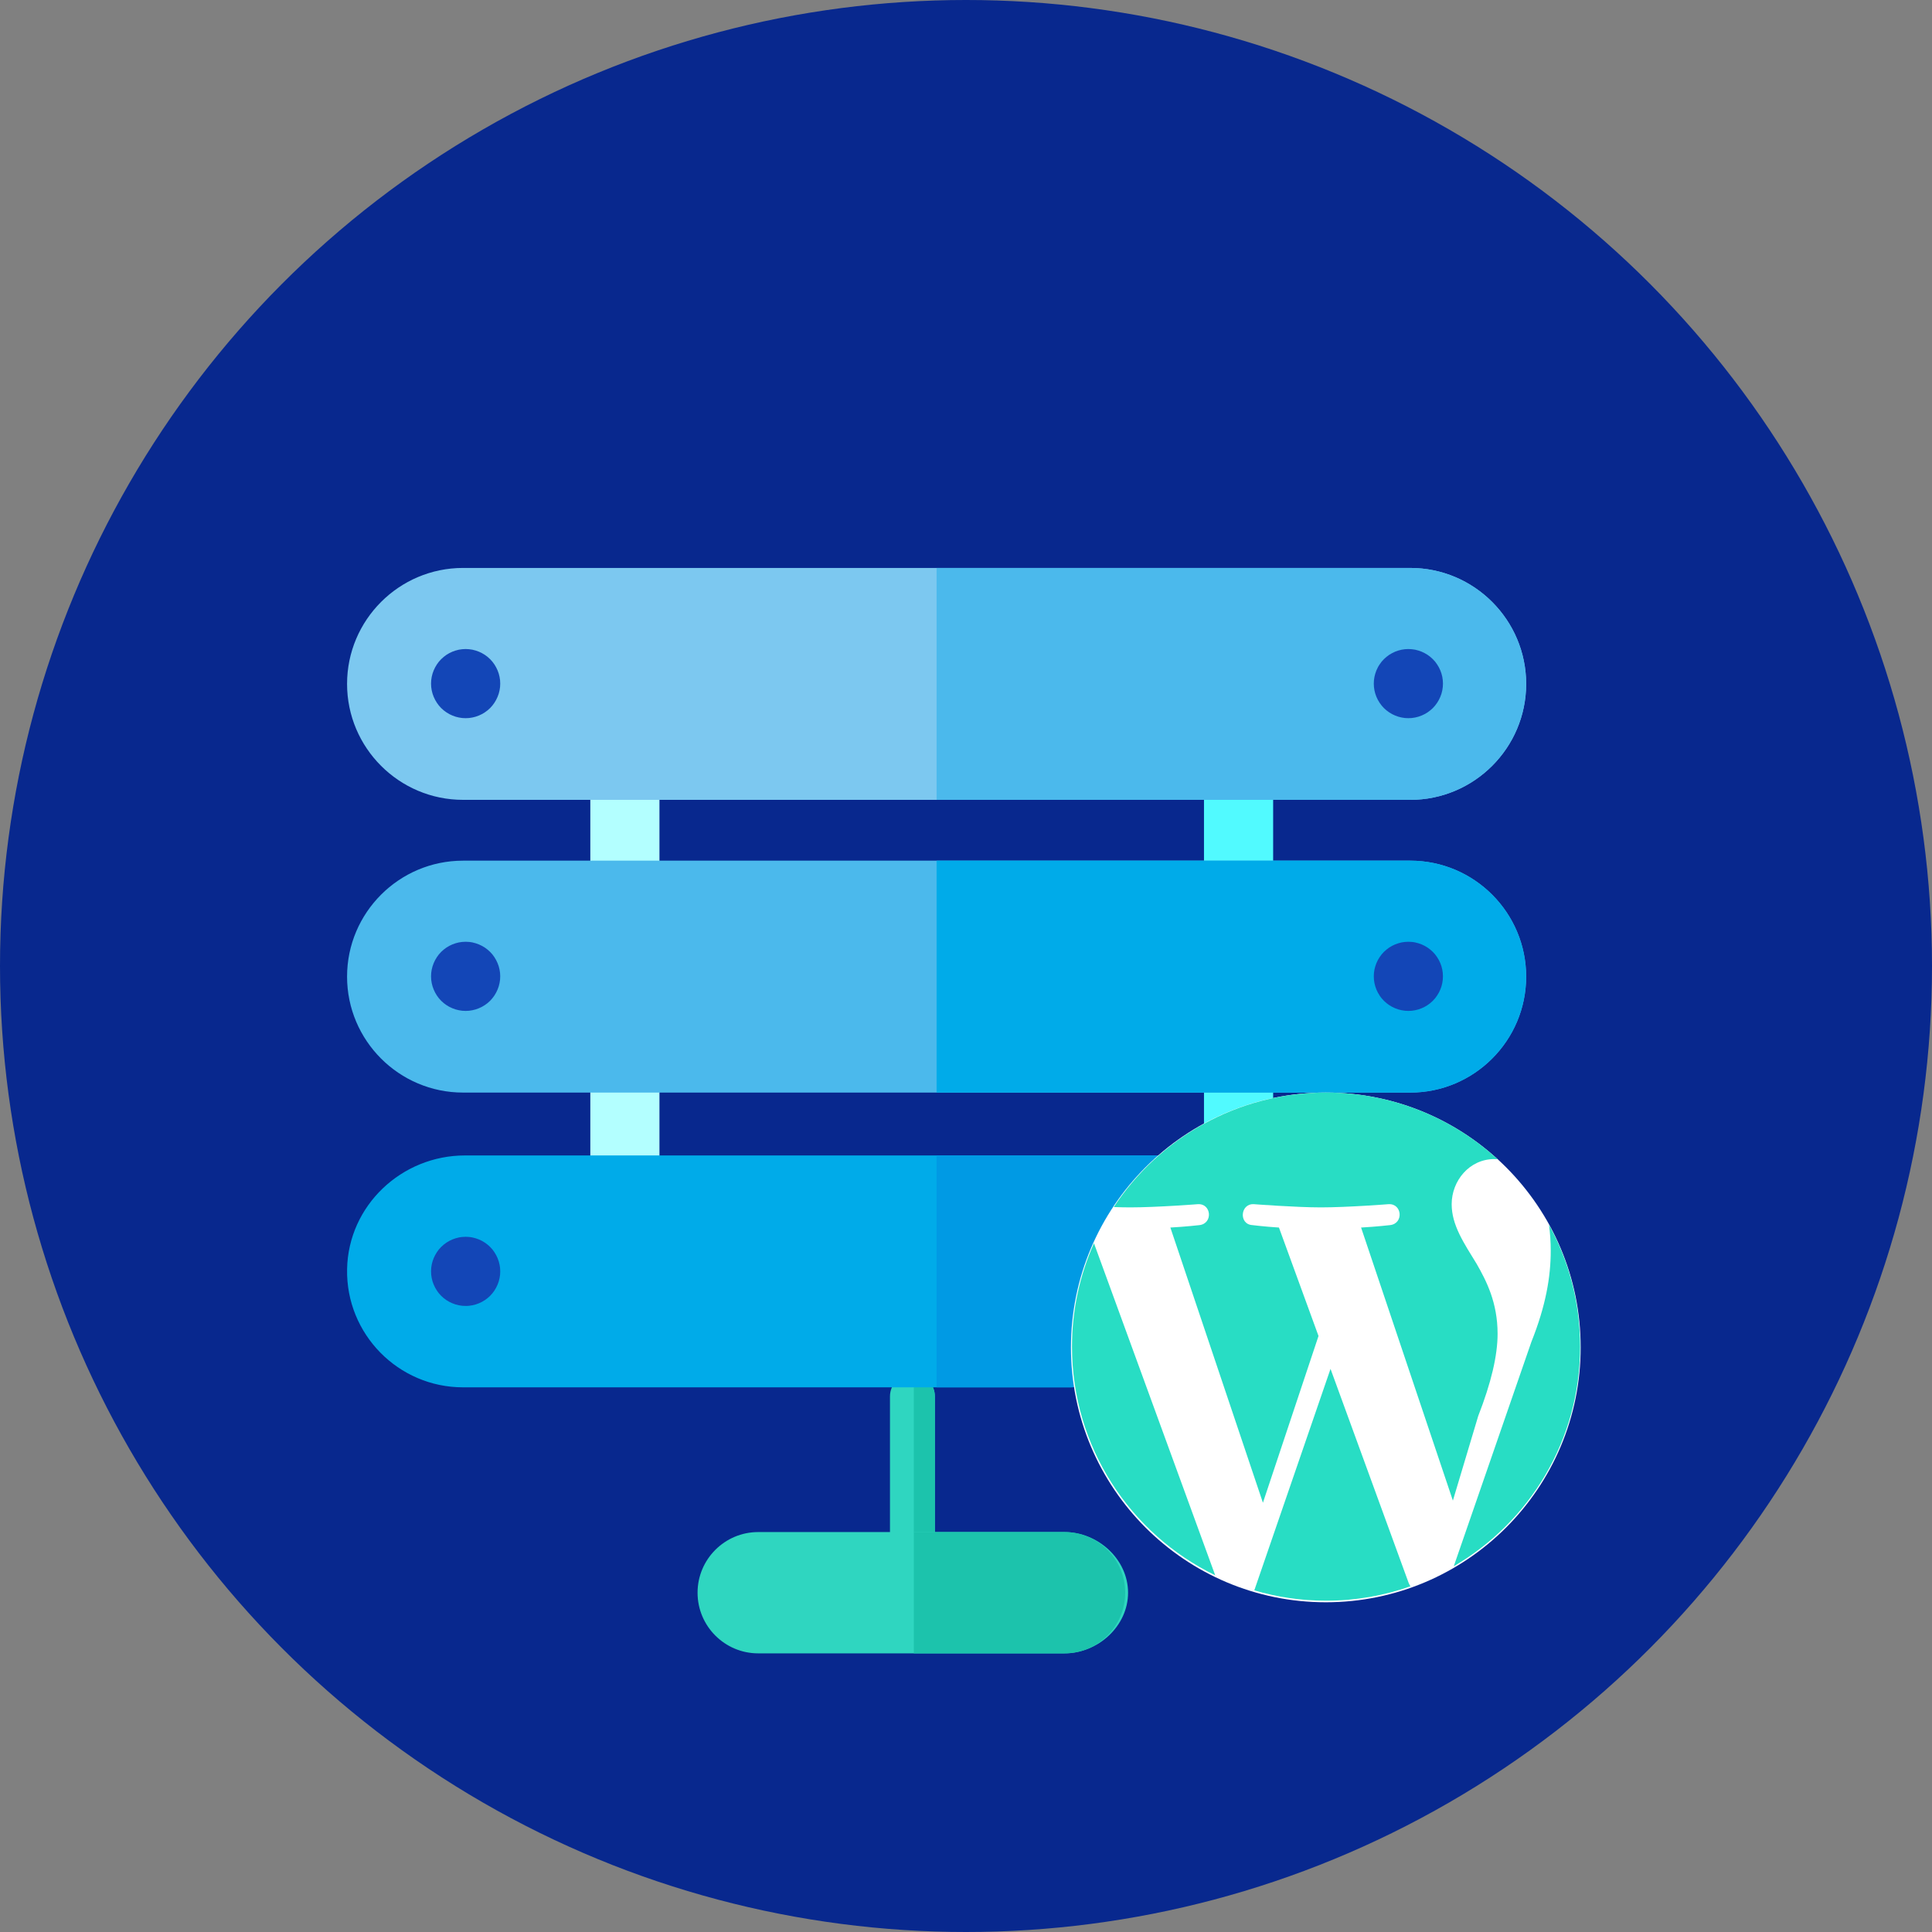 <?xml version="1.0" encoding="utf-8"?>
<!-- Generator: Adobe Illustrator 16.0.0, SVG Export Plug-In . SVG Version: 6.00 Build 0)  -->
<!DOCTYPE svg PUBLIC "-//W3C//DTD SVG 1.1//EN" "http://www.w3.org/Graphics/SVG/1.1/DTD/svg11.dtd">
<svg version="1.1" xmlns="http://www.w3.org/2000/svg" xmlns:xlink="http://www.w3.org/1999/xlink" x="0px" y="0px" width="250px"
	 height="250px" viewBox="0 0 250 250" enable-background="new 0 0 250 250" xml:space="preserve">
<rect x="0" y="0" width="250" height="250" fill="#808080" stroke="none"/>
<g id="Layer_2">
	<circle fill="#08288E" cx="125" cy="125" r="125"/>
</g>
<g id="Layer_1">
	<path fill="#2FD6C0" d="M120.972,180.695v20.02c0,1.539-1.203,2.805-2.723,2.896c-0.063,0-0.118,0.008-0.182,0.008
		c-1.603,0-2.904-1.303-2.904-2.904v-20.02c0-1.609,1.301-2.903,2.904-2.903c0.063,0,0.119,0,0.182,0
		C119.77,177.893,120.972,179.148,120.972,180.695z"/>
	<path fill="#1CC3AC" d="M120.972,180.695v20.02c0,1.539-1.203,2.805-2.723,2.896v-25.819
		C119.77,177.893,120.972,179.148,120.972,180.695z"/>
	<path fill="#2FD6C0" d="M145.971,206.096c0,4.324-3.887,7.848-8.22,7.848h-39.64c-4.332,0-7.847-3.523-7.847-7.848
		s3.515-7.848,7.847-7.848h39.64C142.084,198.248,145.971,201.771,145.971,206.096z"/>
	<path fill="#1CC3AC" d="M145.599,206.096c0,4.324-3.515,7.848-7.848,7.848H118.25v-15.695h19.501
		C142.084,198.248,145.599,201.771,145.599,206.096z"/>
	<path fill="#B3FFFF" d="M80.861,120.32c-2.472,0-4.475-2.003-4.475-4.475v-16.82c0-2.471,2.002-4.473,4.475-4.473
		c2.471,0,4.473,2.002,4.473,4.473v16.82C85.334,118.317,83.332,120.32,80.861,120.32L80.861,120.32z M80.861,120.32"/>
	<path fill="#51FAFF" d="M160.269,120.32c-2.471,0-4.474-2.003-4.474-4.475v-16.82c0-2.471,2.003-4.473,4.474-4.473
		c2.473,0,4.475,2.002,4.475,4.473v16.82C164.743,118.317,162.741,120.32,160.269,120.32L160.269,120.32z M160.269,120.32"/>
	<path fill="#B3FFFF" d="M80.861,158.347c-2.472,0-4.475-2.001-4.475-4.474v-16.818c0-2.472,2.002-4.475,4.475-4.475
		c2.471,0,4.473,2.004,4.473,4.475v16.818C85.334,156.346,83.332,158.347,80.861,158.347L80.861,158.347z M80.861,158.347"/>
	<path fill="#51FAFF" d="M160.269,154.686c-2.471,0-4.474-2.002-4.474-4.475v-13.306c0-2.472,2.003-4.475,4.474-4.475
		c2.473,0,4.475,2.003,4.475,4.475v13.306C164.743,152.684,162.741,154.686,160.269,154.686L160.269,154.686z M160.269,154.686"/>
	<path fill="#7CC8F0" d="M197.484,88.497c0,8.271-6.73,15.003-15.004,15.003H59.916c-8.273,0-15.006-6.731-15.006-15.003
		c0-8.273,6.732-15.006,15.006-15.006H182.48C190.754,73.491,197.484,80.223,197.484,88.497L197.484,88.497z M197.484,88.497"/>
	<path fill="#4BB9EC" d="M197.484,88.497c0,8.271-6.73,15.003-15.004,15.003h-61.285V73.491h61.285
		C190.754,73.491,197.484,80.223,197.484,88.497L197.484,88.497z M197.484,88.497"/>
	<path fill="#4BB9EC" d="M197.484,126.376c0,8.271-6.73,15.003-15.004,15.003H59.916c-8.273,0-15.006-6.732-15.006-15.003
		c0-8.274,6.732-15.006,15.006-15.006H182.48C190.754,111.37,197.484,118.102,197.484,126.376L197.484,126.376z M197.484,126.376"/>
	<g>
		<defs>
			<polygon id="SVGID_1_" points="44.537,206.615 197.424,206.615 197.797,73.119 44.91,73.119 			"/>
		</defs>
		<clipPath id="SVGID_2_">
			<use xlink:href="#SVGID_1_"  overflow="visible"/>
		</clipPath>
		<path clip-path="url(#SVGID_2_)" fill="#00ABE9" d="M197.484,126.376c0,8.271-6.73,15.003-15.004,15.003h-61.285V111.37h61.285
			C190.754,111.37,197.484,118.102,197.484,126.376L197.484,126.376z M197.484,126.376"/>
		<path clip-path="url(#SVGID_2_)" fill="#00ABE9" d="M155.743,155.768l-13.75,21.84c-0.75,1.191-2.056,1.912-3.461,1.912H59.916
			c-8.373,0-15.16-6.889-15.003-15.293c0.155-8.215,7.04-14.713,15.253-14.713h92.223c0.104,0,0.205,0.002,0.307,0.008
			C155.724,149.727,157.358,153.199,155.743,155.768L155.743,155.768z M155.743,155.768"/>
	</g>
	<path fill="#009AE4" d="M155.743,155.768l-13.75,21.84c-0.75,1.191-2.056,1.912-3.461,1.912h-17.336v-30.006h31.194
		c0.104,0,0.205,0.002,0.307,0.008C155.724,149.727,157.358,153.199,155.743,155.768L155.743,155.768z M155.743,155.768"/>
	<path fill="#1346B7" d="M60.252,168.988c-0.146,0-0.295-0.006-0.438-0.021c-0.145-0.014-0.293-0.034-0.435-0.065
		c-0.143-0.028-0.288-0.065-0.427-0.106c-0.137-0.042-0.276-0.092-0.411-0.15c-0.135-0.053-0.266-0.115-0.395-0.184
		c-0.13-0.068-0.256-0.146-0.379-0.225c-0.122-0.084-0.238-0.17-0.352-0.262s-0.223-0.191-0.328-0.295
		c-0.101-0.105-0.203-0.216-0.296-0.328c-0.091-0.109-0.177-0.23-0.259-0.352c-0.08-0.123-0.155-0.248-0.223-0.377
		c-0.068-0.128-0.131-0.262-0.188-0.396s-0.104-0.273-0.15-0.411c-0.041-0.141-0.077-0.284-0.107-0.427
		c-0.027-0.145-0.05-0.291-0.066-0.433c-0.012-0.147-0.02-0.296-0.02-0.442s0.008-0.292,0.02-0.438
		c0.016-0.146,0.039-0.293,0.066-0.436c0.03-0.145,0.067-0.286,0.107-0.424c0.045-0.141,0.093-0.277,0.15-0.416
		c0.057-0.134,0.12-0.266,0.188-0.393c0.068-0.129,0.143-0.257,0.223-0.375c0.082-0.123,0.167-0.242,0.259-0.357
		c0.093-0.111,0.195-0.223,0.296-0.322c0.105-0.107,0.215-0.205,0.328-0.296c0.113-0.094,0.23-0.183,0.352-0.263
		c0.123-0.081,0.249-0.156,0.376-0.225c0.128-0.068,0.263-0.131,0.398-0.188c0.134-0.057,0.274-0.105,0.411-0.146
		c0.14-0.045,0.284-0.082,0.427-0.109c0.142-0.027,0.29-0.053,0.432-0.063c0.293-0.031,0.59-0.031,0.883,0
		c0.144,0.01,0.29,0.035,0.433,0.063c0.143,0.029,0.287,0.064,0.427,0.109c0.137,0.043,0.277,0.09,0.411,0.146
		c0.136,0.057,0.27,0.119,0.398,0.188s0.253,0.144,0.376,0.225c0.123,0.08,0.239,0.169,0.353,0.263
		c0.112,0.093,0.224,0.188,0.328,0.296c0.1,0.1,0.202,0.211,0.295,0.322c0.092,0.115,0.178,0.234,0.26,0.357
		c0.08,0.117,0.154,0.246,0.223,0.375c0.067,0.127,0.13,0.259,0.188,0.393c0.057,0.139,0.105,0.275,0.15,0.416
		c0.041,0.138,0.077,0.279,0.106,0.424c0.027,0.143,0.051,0.289,0.067,0.436c0.011,0.146,0.02,0.291,0.02,0.438
		s-0.009,0.295-0.02,0.442c-0.016,0.142-0.04,0.288-0.067,0.433c-0.03,0.143-0.065,0.286-0.106,0.427
		c-0.045,0.138-0.093,0.276-0.15,0.411c-0.057,0.135-0.12,0.269-0.188,0.396c-0.069,0.129-0.144,0.254-0.223,0.377
		c-0.082,0.121-0.167,0.242-0.26,0.352c-0.093,0.112-0.195,0.223-0.295,0.328c-0.104,0.104-0.216,0.203-0.328,0.295
		c-0.114,0.092-0.233,0.178-0.353,0.262c-0.123,0.079-0.248,0.156-0.379,0.225c-0.128,0.068-0.259,0.131-0.395,0.184
		c-0.134,0.059-0.274,0.108-0.411,0.15c-0.14,0.041-0.284,0.078-0.427,0.106c-0.143,0.031-0.289,0.052-0.433,0.065
		C60.548,168.984,60.398,168.988,60.252,168.988L60.252,168.988z M60.252,168.988"/>
	<path fill="#1346B7" d="M60.252,130.812c-0.146,0-0.295-0.006-0.441-0.021c-0.142-0.016-0.29-0.036-0.432-0.067
		c-0.143-0.028-0.288-0.065-0.427-0.106c-0.137-0.042-0.276-0.093-0.411-0.149c-0.135-0.054-0.266-0.116-0.398-0.186
		c-0.127-0.067-0.253-0.146-0.376-0.226c-0.119-0.081-0.238-0.167-0.352-0.259c-0.113-0.093-0.223-0.192-0.328-0.296
		c-0.101-0.105-0.203-0.216-0.296-0.328c-0.091-0.113-0.177-0.229-0.259-0.353c-0.08-0.122-0.155-0.247-0.223-0.376
		c-0.068-0.128-0.131-0.263-0.188-0.397c-0.057-0.134-0.104-0.274-0.15-0.41c-0.041-0.142-0.077-0.284-0.107-0.427
		c-0.027-0.145-0.05-0.29-0.066-0.434c-0.015-0.146-0.02-0.295-0.02-0.441c0-0.145,0.005-0.292,0.02-0.437
		c0.016-0.147,0.039-0.294,0.066-0.436c0.03-0.145,0.067-0.287,0.107-0.424c0.045-0.14,0.093-0.277,0.15-0.412
		c0.057-0.137,0.12-0.269,0.188-0.397s0.143-0.256,0.223-0.375c0.082-0.123,0.167-0.242,0.259-0.356
		c0.093-0.113,0.195-0.224,0.296-0.325c0.105-0.104,0.215-0.203,0.328-0.295c0.113-0.092,0.233-0.182,0.352-0.262
		c0.123-0.08,0.249-0.156,0.376-0.224c0.132-0.069,0.263-0.131,0.398-0.188c0.134-0.058,0.274-0.104,0.411-0.146
		c0.14-0.044,0.284-0.08,0.427-0.11c0.142-0.026,0.29-0.051,0.432-0.063c0.293-0.029,0.59-0.029,0.88,0
		c0.146,0.011,0.293,0.036,0.436,0.063c0.143,0.031,0.287,0.066,0.424,0.11c0.139,0.043,0.279,0.089,0.413,0.146
		c0.136,0.057,0.267,0.119,0.395,0.188c0.131,0.068,0.256,0.144,0.379,0.224c0.119,0.08,0.239,0.17,0.353,0.262
		c0.112,0.093,0.224,0.191,0.328,0.295c0.1,0.101,0.199,0.211,0.295,0.325c0.092,0.114,0.178,0.234,0.26,0.356
		c0.08,0.118,0.154,0.247,0.223,0.375c0.067,0.128,0.13,0.26,0.188,0.397c0.057,0.134,0.105,0.272,0.15,0.412
		c0.041,0.138,0.077,0.28,0.106,0.424c0.027,0.142,0.051,0.289,0.067,0.436c0.011,0.145,0.02,0.291,0.02,0.437
		s-0.009,0.295-0.02,0.441c-0.016,0.144-0.04,0.289-0.067,0.434c-0.03,0.143-0.065,0.285-0.106,0.427
		c-0.045,0.136-0.093,0.276-0.15,0.41c-0.057,0.135-0.12,0.27-0.188,0.397c-0.069,0.129-0.144,0.254-0.223,0.376
		c-0.082,0.123-0.167,0.239-0.26,0.353c-0.096,0.112-0.195,0.223-0.295,0.328c-0.104,0.104-0.216,0.203-0.328,0.296
		c-0.114,0.092-0.233,0.178-0.353,0.259c-0.123,0.08-0.248,0.158-0.379,0.226c-0.128,0.069-0.259,0.132-0.395,0.186
		c-0.134,0.057-0.274,0.107-0.413,0.149c-0.137,0.041-0.281,0.078-0.424,0.106c-0.143,0.031-0.289,0.052-0.436,0.067
		C60.548,130.806,60.398,130.812,60.252,130.812L60.252,130.812z M60.252,130.812"/>
	<path fill="#1346B7" d="M182.242,130.812c-0.146,0-0.296-0.006-0.438-0.021c-0.147-0.016-0.292-0.036-0.437-0.067
		c-0.142-0.028-0.285-0.065-0.422-0.106c-0.141-0.042-0.281-0.093-0.415-0.149c-0.134-0.054-0.265-0.116-0.394-0.186
		c-0.131-0.067-0.256-0.146-0.379-0.226c-0.119-0.081-0.239-0.167-0.352-0.259c-0.115-0.093-0.226-0.192-0.328-0.296
		c-0.102-0.105-0.203-0.216-0.297-0.328c-0.093-0.11-0.179-0.229-0.258-0.353c-0.083-0.122-0.156-0.247-0.226-0.376
		c-0.068-0.128-0.131-0.263-0.188-0.397c-0.056-0.134-0.104-0.274-0.147-0.41c-0.042-0.142-0.079-0.284-0.108-0.427
		c-0.026-0.145-0.05-0.29-0.064-0.434c-0.013-0.146-0.021-0.295-0.021-0.441c0-0.145,0.008-0.292,0.021-0.437
		c0.015-0.147,0.038-0.294,0.064-0.436c0.029-0.145,0.066-0.287,0.108-0.424c0.044-0.14,0.092-0.277,0.147-0.412
		c0.058-0.137,0.12-0.269,0.188-0.397c0.069-0.128,0.143-0.256,0.226-0.375c0.079-0.123,0.165-0.242,0.258-0.356
		c0.094-0.113,0.195-0.224,0.297-0.325c0.103-0.104,0.213-0.203,0.328-0.295c0.112-0.092,0.229-0.182,0.352-0.262
		s0.248-0.156,0.375-0.224c0.133-0.069,0.264-0.131,0.397-0.188c0.134-0.058,0.274-0.104,0.412-0.146
		c0.14-0.044,0.283-0.08,0.425-0.11c0.145-0.026,0.289-0.051,0.437-0.063c0.29-0.029,0.587-0.029,0.879,0
		c0.146,0.011,0.29,0.036,0.434,0.063c0.143,0.031,0.286,0.066,0.426,0.11c0.138,0.043,0.278,0.089,0.412,0.146
		c0.134,0.057,0.268,0.119,0.397,0.188c0.127,0.068,0.252,0.144,0.375,0.224c0.119,0.08,0.239,0.17,0.352,0.262
		c0.115,0.093,0.226,0.191,0.328,0.295c0.102,0.101,0.204,0.211,0.297,0.325c0.091,0.114,0.179,0.234,0.258,0.356
		c0.08,0.118,0.156,0.247,0.226,0.375c0.068,0.128,0.131,0.26,0.188,0.397c0.056,0.134,0.102,0.272,0.148,0.412
		c0.041,0.138,0.077,0.28,0.107,0.424c0.025,0.142,0.05,0.289,0.063,0.436c0.014,0.145,0.022,0.291,0.022,0.437
		s-0.009,0.295-0.022,0.441c-0.013,0.144-0.037,0.289-0.063,0.434c-0.03,0.143-0.066,0.285-0.107,0.427
		c-0.047,0.136-0.093,0.276-0.148,0.41c-0.058,0.135-0.12,0.27-0.188,0.397c-0.069,0.129-0.146,0.254-0.226,0.376
		c-0.079,0.123-0.167,0.242-0.258,0.353c-0.093,0.112-0.195,0.223-0.297,0.328c-0.103,0.104-0.213,0.203-0.328,0.296
		c-0.112,0.092-0.232,0.178-0.352,0.259c-0.123,0.08-0.248,0.158-0.375,0.226c-0.13,0.069-0.264,0.132-0.397,0.186
		c-0.134,0.057-0.274,0.107-0.412,0.149c-0.14,0.041-0.283,0.078-0.426,0.106c-0.144,0.031-0.288,0.052-0.434,0.067
		C182.538,130.806,182.389,130.812,182.242,130.812L182.242,130.812z M182.242,130.812"/>
	<path fill="#1346B7" d="M60.252,92.932c-0.146,0-0.295-0.006-0.441-0.02c-0.142-0.017-0.29-0.037-0.432-0.067
		c-0.143-0.03-0.288-0.065-0.427-0.106c-0.137-0.042-0.276-0.094-0.411-0.15c-0.135-0.054-0.266-0.117-0.398-0.184
		c-0.127-0.07-0.253-0.147-0.376-0.227c-0.122-0.082-0.238-0.167-0.352-0.26c-0.113-0.093-0.223-0.193-0.328-0.295
		c-0.101-0.105-0.203-0.216-0.296-0.328c-0.091-0.114-0.177-0.23-0.259-0.354c-0.08-0.122-0.155-0.248-0.223-0.375
		c-0.068-0.128-0.131-0.263-0.188-0.398c-0.057-0.134-0.104-0.273-0.15-0.41c-0.041-0.142-0.077-0.284-0.107-0.427
		c-0.027-0.142-0.05-0.289-0.066-0.432c-0.012-0.146-0.02-0.296-0.02-0.441s0.008-0.293,0.02-0.438
		c0.016-0.147,0.039-0.293,0.066-0.436c0.03-0.145,0.067-0.284,0.107-0.424c0.045-0.139,0.093-0.278,0.15-0.413
		c0.057-0.136,0.12-0.267,0.188-0.396c0.068-0.128,0.143-0.257,0.223-0.375c0.082-0.123,0.167-0.242,0.259-0.355
		c0.093-0.113,0.195-0.223,0.296-0.325c0.105-0.105,0.215-0.203,0.328-0.296c0.113-0.092,0.23-0.182,0.352-0.262
		c0.123-0.081,0.249-0.156,0.376-0.224c0.132-0.069,0.263-0.131,0.398-0.188c0.134-0.056,0.274-0.103,0.411-0.146
		c0.14-0.045,0.284-0.08,0.427-0.11c0.142-0.026,0.29-0.051,0.432-0.063c0.293-0.029,0.59-0.029,0.883,0
		c0.144,0.012,0.29,0.036,0.433,0.063c0.143,0.03,0.287,0.065,0.427,0.11c0.137,0.042,0.277,0.089,0.411,0.146
		c0.136,0.057,0.267,0.12,0.398,0.188c0.128,0.068,0.253,0.144,0.376,0.224s0.239,0.17,0.353,0.262
		c0.112,0.093,0.224,0.191,0.328,0.296c0.1,0.102,0.202,0.211,0.295,0.325c0.092,0.113,0.178,0.233,0.26,0.355
		c0.08,0.119,0.154,0.248,0.223,0.375c0.067,0.128,0.13,0.26,0.188,0.396c0.057,0.135,0.105,0.273,0.15,0.413
		c0.041,0.141,0.077,0.28,0.106,0.424c0.027,0.143,0.051,0.288,0.067,0.436c0.011,0.146,0.02,0.291,0.02,0.438
		c0,0.146-0.009,0.295-0.02,0.441c-0.016,0.143-0.04,0.29-0.067,0.432c-0.03,0.143-0.065,0.286-0.106,0.427
		c-0.045,0.137-0.093,0.276-0.15,0.41c-0.057,0.136-0.12,0.271-0.188,0.398c-0.069,0.127-0.144,0.253-0.223,0.375
		c-0.082,0.123-0.167,0.239-0.26,0.354c-0.093,0.112-0.195,0.223-0.295,0.328c-0.104,0.102-0.216,0.202-0.328,0.295
		c-0.114,0.092-0.233,0.179-0.353,0.26c-0.123,0.079-0.248,0.157-0.379,0.227c-0.128,0.067-0.259,0.129-0.395,0.184
		c-0.134,0.057-0.274,0.108-0.413,0.15c-0.137,0.042-0.281,0.077-0.424,0.106c-0.143,0.03-0.289,0.051-0.433,0.067
		C60.548,92.926,60.398,92.932,60.252,92.932L60.252,92.932z M60.252,92.932"/>
	<path fill="#1346B7" d="M182.242,92.932c-0.146,0-0.296-0.006-0.442-0.02c-0.144-0.017-0.288-0.037-0.433-0.067
		c-0.142-0.03-0.285-0.065-0.425-0.106c-0.138-0.042-0.278-0.094-0.412-0.15c-0.134-0.054-0.265-0.117-0.394-0.184
		c-0.131-0.07-0.256-0.147-0.379-0.227c-0.119-0.082-0.239-0.167-0.352-0.26c-0.115-0.093-0.226-0.193-0.328-0.295
		c-0.102-0.105-0.203-0.216-0.297-0.328c-0.093-0.114-0.179-0.23-0.258-0.354c-0.083-0.122-0.156-0.248-0.226-0.375
		c-0.068-0.128-0.131-0.263-0.188-0.398c-0.056-0.134-0.104-0.273-0.147-0.41c-0.042-0.142-0.079-0.284-0.108-0.427
		c-0.026-0.142-0.05-0.289-0.064-0.432c-0.016-0.146-0.021-0.296-0.021-0.441s0.005-0.293,0.021-0.438
		c0.015-0.147,0.038-0.293,0.064-0.436c0.029-0.145,0.066-0.284,0.108-0.424c0.044-0.139,0.092-0.278,0.147-0.413
		c0.058-0.136,0.12-0.267,0.188-0.396c0.069-0.128,0.143-0.257,0.226-0.375c0.079-0.123,0.165-0.242,0.258-0.355
		c0.094-0.113,0.195-0.223,0.297-0.325c0.103-0.105,0.213-0.203,0.328-0.296c0.112-0.092,0.232-0.182,0.352-0.262
		c0.123-0.081,0.248-0.156,0.379-0.224c0.129-0.069,0.26-0.131,0.394-0.188c0.134-0.056,0.274-0.103,0.412-0.146
		c0.14-0.045,0.283-0.08,0.425-0.11c0.145-0.026,0.289-0.051,0.433-0.063c0.294-0.029,0.591-0.029,0.881,0
		c0.147,0.012,0.292,0.036,0.437,0.063c0.142,0.03,0.285,0.065,0.425,0.11c0.138,0.042,0.278,0.089,0.412,0.146
		c0.134,0.057,0.265,0.12,0.394,0.188c0.133,0.068,0.258,0.144,0.38,0.224c0.118,0.081,0.238,0.17,0.351,0.262
		c0.115,0.093,0.226,0.191,0.328,0.296c0.102,0.102,0.204,0.211,0.297,0.325c0.094,0.113,0.179,0.233,0.258,0.355
		c0.083,0.119,0.156,0.248,0.226,0.375c0.068,0.128,0.131,0.26,0.188,0.396c0.056,0.135,0.104,0.273,0.148,0.413
		c0.041,0.141,0.078,0.28,0.107,0.424c0.026,0.143,0.05,0.288,0.064,0.436c0.016,0.146,0.023,0.291,0.023,0.438
		c0,0.146-0.008,0.295-0.023,0.441c-0.015,0.143-0.038,0.29-0.064,0.432c-0.029,0.143-0.066,0.286-0.107,0.427
		c-0.045,0.137-0.093,0.276-0.148,0.41c-0.058,0.136-0.12,0.271-0.188,0.398c-0.069,0.127-0.143,0.253-0.226,0.375
		c-0.079,0.123-0.164,0.239-0.258,0.354c-0.093,0.112-0.195,0.223-0.297,0.328c-0.103,0.102-0.213,0.202-0.328,0.295
		c-0.112,0.092-0.232,0.179-0.351,0.26c-0.122,0.079-0.247,0.157-0.38,0.227c-0.129,0.067-0.26,0.129-0.394,0.184
		c-0.134,0.057-0.274,0.108-0.412,0.15c-0.14,0.042-0.283,0.077-0.425,0.106c-0.145,0.03-0.289,0.051-0.437,0.067
		C182.538,92.926,182.389,92.932,182.242,92.932L182.242,92.932z M182.242,92.932"/>
	<circle fill="#FFFFFF" cx="171.559" cy="174.355" r="32.979"/>
	<path fill="#28DDC4" d="M138.715,174.254c0,13.01,7.564,24.26,18.532,29.588l-15.688-42.967
		C139.736,164.963,138.715,169.49,138.715,174.254z M193.788,172.597c0-4.063-1.464-6.876-2.717-9.065
		c-1.662-2.709-3.225-5.002-3.225-7.711c0-3.023,2.288-5.838,5.521-5.838c0.144,0,0.285,0.02,0.426,0.025
		c-5.849-5.355-13.646-8.629-22.203-8.629c-11.488,0-21.588,5.895-27.47,14.814c0.771,0.025,1.504,0.043,2.118,0.043
		c3.438,0,8.762-0.416,8.762-0.416c1.771-0.105,1.98,2.498,0.211,2.709c0,0-1.781,0.207-3.766,0.314l11.977,35.611l7.193-21.578
		l-5.12-14.033c-1.772-0.107-3.448-0.316-3.448-0.316c-1.771-0.107-1.565-2.813,0.207-2.707c0,0,5.425,0.416,8.659,0.416
		c3.438,0,8.76-0.416,8.76-0.416c1.773-0.105,1.984,2.498,0.211,2.707c0,0-1.783,0.209-3.76,0.316l11.879,35.334l3.28-10.953
		C192.953,178.948,193.788,175.409,193.788,172.597z M172.169,177.131l-9.864,28.662c2.946,0.867,6.063,1.336,9.286,1.336
		c3.832,0,7.5-0.654,10.921-1.861c-0.089-0.141-0.174-0.289-0.238-0.451L172.169,177.131z M200.439,158.484
		c0.143,1.047,0.225,2.168,0.225,3.378c0,3.337-0.628,7.086-2.503,11.774l-10.044,29.037c9.78-5.703,16.349-16.291,16.349-28.42
		C204.466,168.539,203.007,163.164,200.439,158.484z"/>
</g>
</svg>
